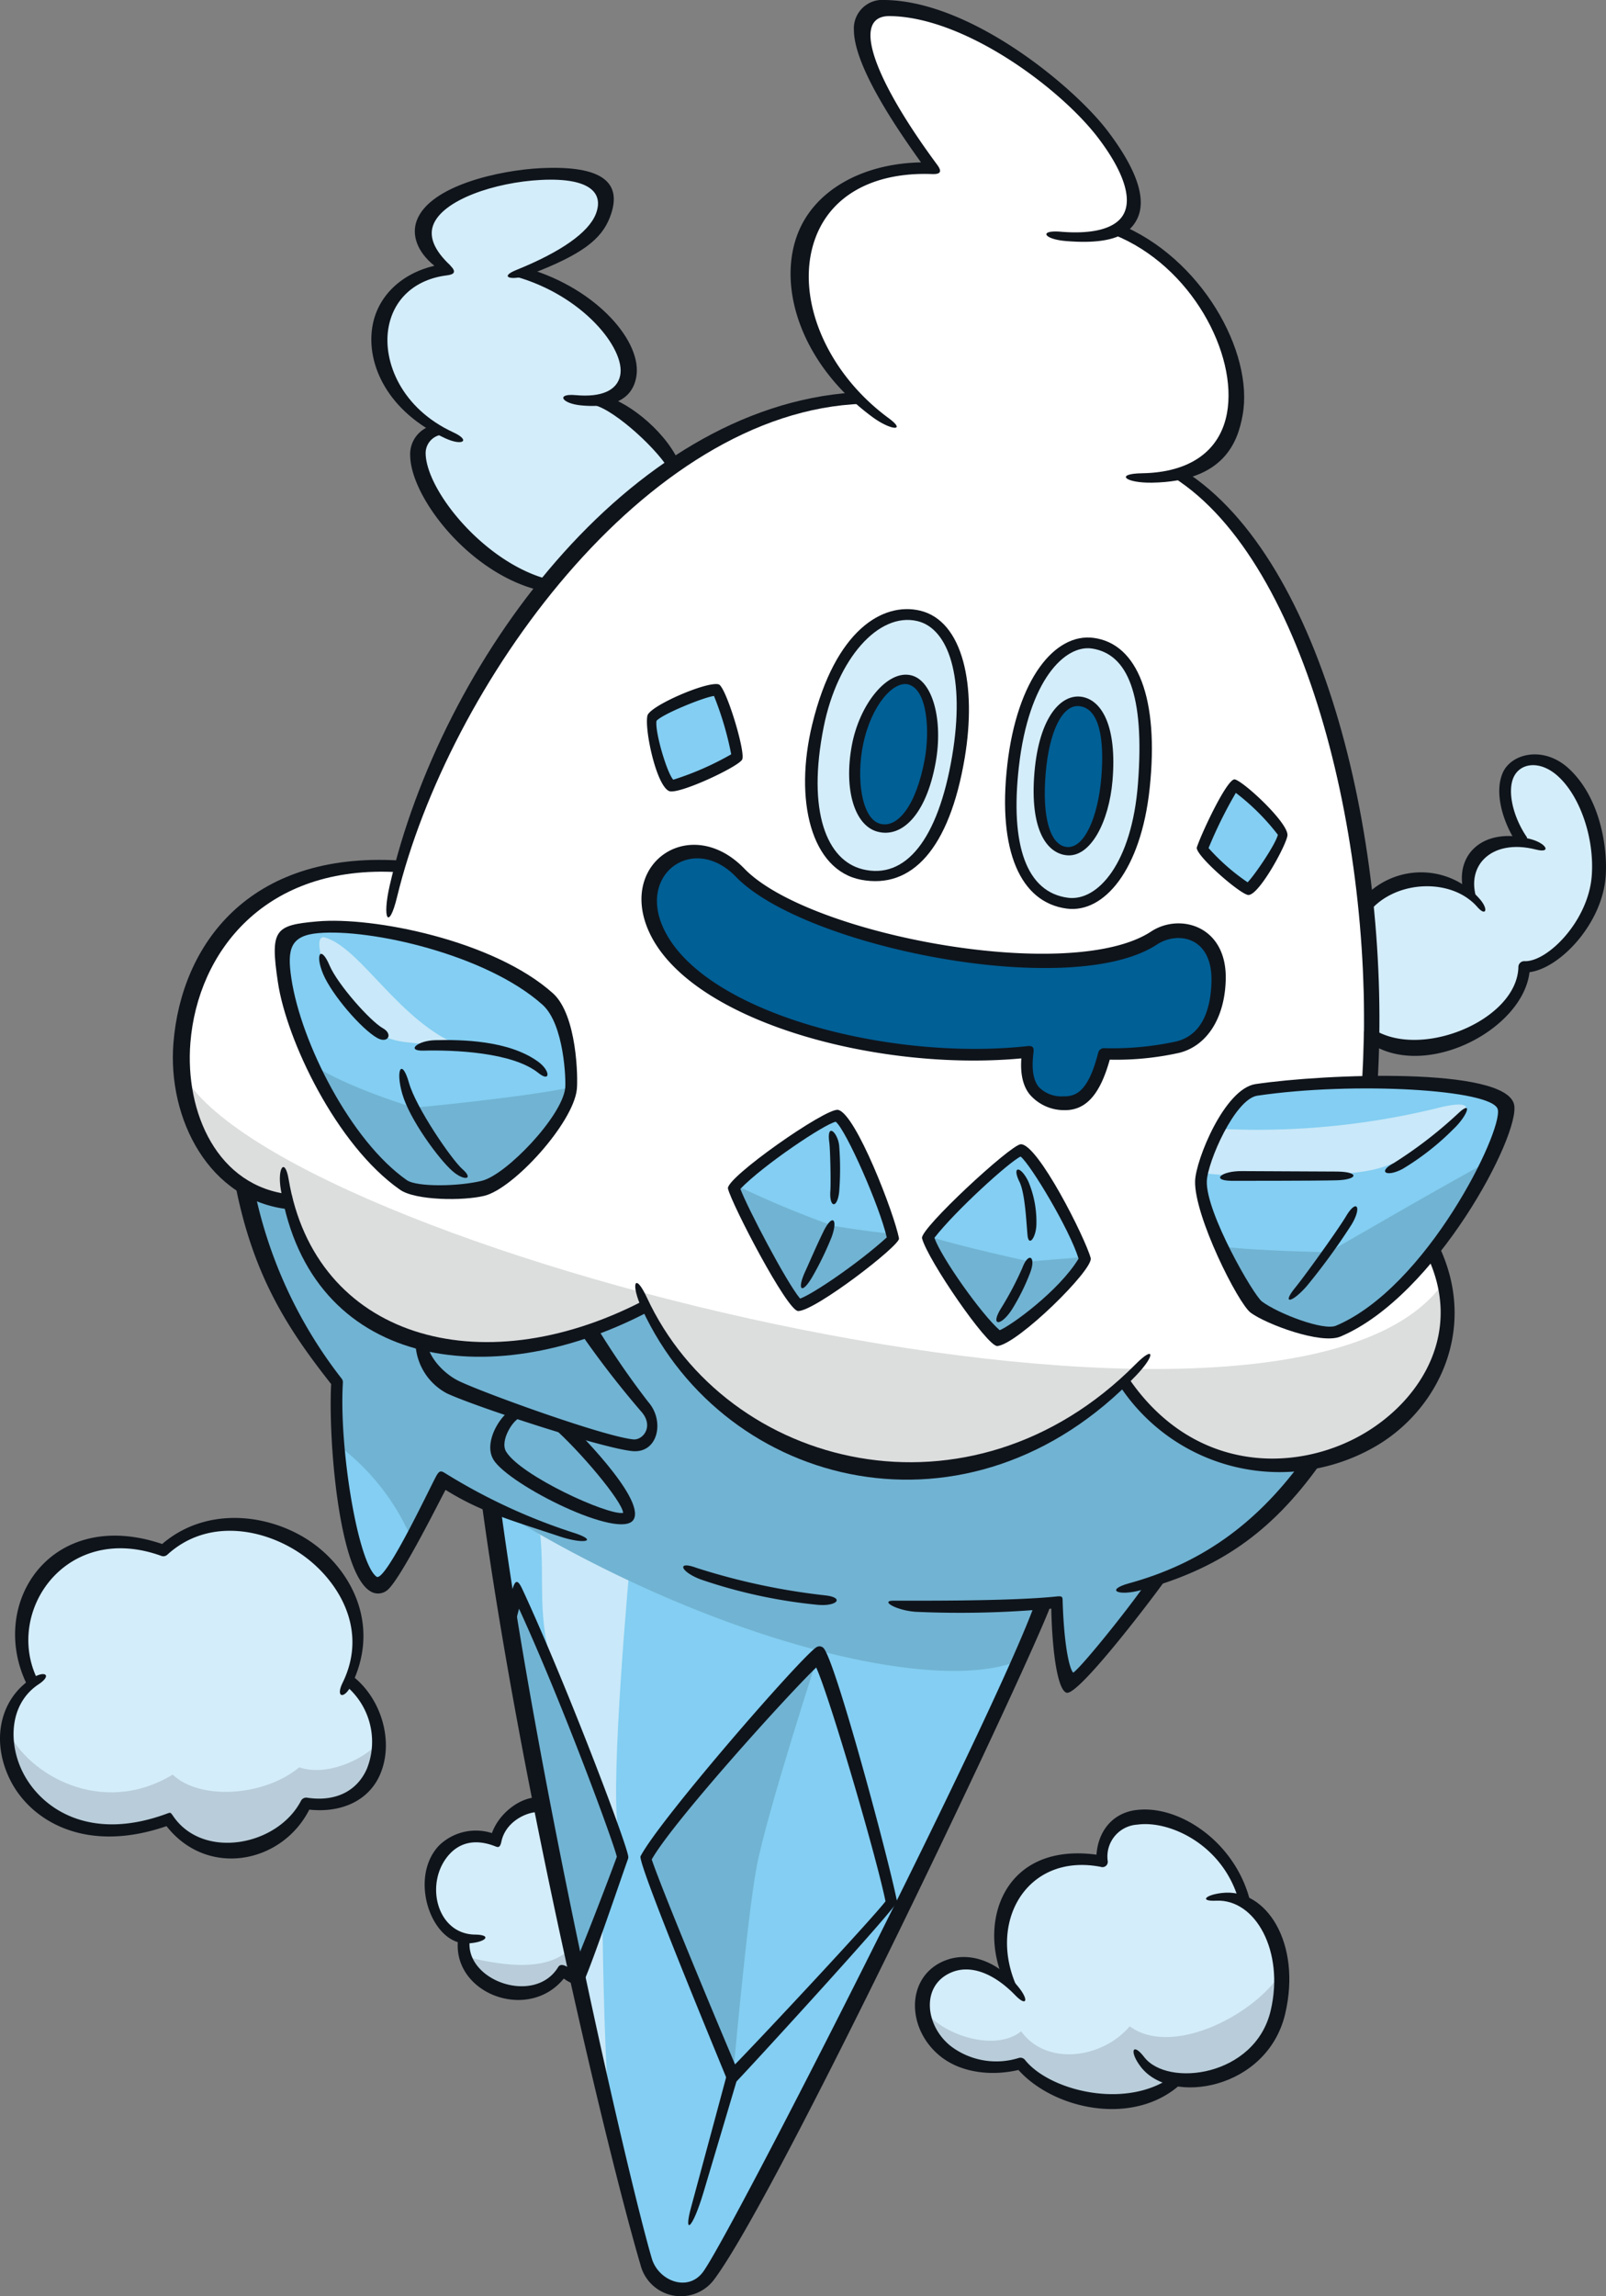 <?xml version="1.0" encoding="UTF-8"?>
<svg version="1.1" viewBox="0 0 257.87 368.48" xmlns="http://www.w3.org/2000/svg">
 <rect x="0" y="0" width="257.87" height="368.48" fill="#808080" stroke="none"/>
 <defs>
  <clipPath id="clipPath1">
   <rect x="-26.276" width="257.88" height="368.48" fill="none" stroke-width="1.189" data-name="Rectangle 16240"/>
  </clipPath>
  <clipPath id="clipPath2">
   <rect x="-26.276" width="257.88" height="368.48" fill="none" stroke-width="1.189" data-name="Rectangle 16240"/>
  </clipPath>
  <clipPath id="clipPath3">
   <rect x="-26.276" width="257.88" height="368.48" fill="none" stroke-width="1.189" data-name="Rectangle 16240"/>
  </clipPath>
  <clipPath id="clipPath4">
   <rect x="-26.276" width="257.88" height="368.48" fill="none" stroke-width="1.189" data-name="Rectangle 16240"/>
  </clipPath>
  <clipPath id="clipPath5">
   <rect x="-26.276" width="257.88" height="368.48" fill="none" stroke-width="1.189" data-name="Rectangle 16240"/>
  </clipPath>
  <clipPath id="clipPath6">
   <rect x="-26.276" width="257.88" height="368.48" fill="none" stroke-width="1.189" data-name="Rectangle 16240"/>
  </clipPath>
  <clipPath id="clipPath7">
   <rect x="-26.276" width="257.88" height="368.48" fill="none" stroke-width="1.189" data-name="Rectangle 16240"/>
  </clipPath>
  <clipPath id="clipPath8">
   <rect x="-26.276" width="257.88" height="368.48" fill="none" stroke-width="1.189" data-name="Rectangle 16240"/>
  </clipPath>
  <clipPath id="clipPath9">
   <rect x="-26.276" width="257.88" height="368.48" fill="none" stroke-width="1.189" data-name="Rectangle 16240"/>
  </clipPath>
  <clipPath id="clipPath10">
   <rect x="-26.276" width="257.88" height="368.48" fill="none" stroke-width="1.189" data-name="Rectangle 16240"/>
  </clipPath>
  <clipPath id="clipPath11">
   <rect x="-26.276" width="257.88" height="368.48" fill="none" stroke-width="1.189" data-name="Rectangle 16240"/>
  </clipPath>
  <clipPath id="clipPath12">
   <rect x="-26.276" width="257.88" height="368.48" fill="none" stroke-width="1.189" data-name="Rectangle 16240"/>
  </clipPath>
  <clipPath id="clipPath13">
   <rect x="-26.276" width="257.88" height="368.48" fill="none" stroke-width="1.189" data-name="Rectangle 16240"/>
  </clipPath>
  <clipPath id="clipPath14">
   <rect x="-26.276" width="257.88" height="368.48" fill="none" stroke-width="1.189" data-name="Rectangle 16240"/>
  </clipPath>
  <clipPath id="clipPath15">
   <rect x="-26.276" width="257.88" height="368.48" fill="none" stroke-width="1.189" data-name="Rectangle 16240"/>
  </clipPath>
  <clipPath id="clipPath16">
   <rect x="-26.276" width="257.88" height="368.48" fill="none" stroke-width="1.189" data-name="Rectangle 16240"/>
  </clipPath>
  <clipPath id="clipPath17">
   <rect x="-26.276" width="257.88" height="368.48" fill="none" stroke-width="1.189" data-name="Rectangle 16240"/>
  </clipPath>
  <clipPath id="clipPath18">
   <rect x="-26.276" width="257.88" height="368.48" fill="none" stroke-width="1.189" data-name="Rectangle 16240"/>
  </clipPath>
  <clipPath id="clipPath19">
   <rect x="-26.276" width="257.88" height="368.48" fill="none" stroke-width="1.189" data-name="Rectangle 16240"/>
  </clipPath>
  <clipPath id="clipPath20">
   <rect x="-26.276" width="257.88" height="368.48" fill="none" stroke-width="1.189" data-name="Rectangle 16240"/>
  </clipPath>
  <clipPath id="clipPath21">
   <rect x="-26.276" width="257.88" height="368.48" fill="none" stroke-width="1.189" data-name="Rectangle 16240"/>
  </clipPath>
  <clipPath id="clipPath22">
   <rect x="-26.276" width="257.88" height="368.48" fill="none" stroke-width="1.189" data-name="Rectangle 16240"/>
  </clipPath>
  <clipPath id="clipPath23">
   <rect x="-26.276" width="257.88" height="368.48" fill="none" stroke-width="1.189" data-name="Rectangle 16240"/>
  </clipPath>
  <clipPath id="clipPath24">
   <rect x="-26.276" width="257.88" height="368.48" fill="none" stroke-width="1.189" data-name="Rectangle 16240"/>
  </clipPath>
  <clipPath id="clipPath25">
   <rect x="-26.276" width="257.88" height="368.48" fill="none" stroke-width="1.189" data-name="Rectangle 16240"/>
  </clipPath>
  <clipPath id="clipPath26">
   <rect x="-26.276" width="257.88" height="368.48" fill="none" stroke-width="1.189" data-name="Rectangle 16240"/>
  </clipPath>
  <clipPath id="clipPath27">
   <rect x="-26.276" width="257.88" height="368.48" fill="none" stroke-width="1.189" data-name="Rectangle 16240"/>
  </clipPath>
  <clipPath id="clipPath28">
   <rect x="-26.276" width="257.88" height="368.48" fill="none" stroke-width="1.189" data-name="Rectangle 16240"/>
  </clipPath>
  <clipPath id="clipPath29">
   <rect x="-26.276" width="257.88" height="368.48" fill="none" stroke-width="1.189" data-name="Rectangle 16240"/>
  </clipPath>
  <clipPath id="clipPath30">
   <rect x="-26.276" width="257.88" height="368.48" fill="none" stroke-width="1.189" data-name="Rectangle 16240"/>
  </clipPath>
  <clipPath id="clipPath31">
   <rect x="-26.276" width="257.88" height="368.48" fill="none" stroke-width="1.189" data-name="Rectangle 16240"/>
  </clipPath>
  <clipPath id="clipPath32">
   <rect x="-26.276" width="257.88" height="368.48" fill="none" stroke-width="1.189" data-name="Rectangle 16240"/>
  </clipPath>
  <clipPath id="clipPath33">
   <rect x="-26.276" width="257.88" height="368.48" fill="none" stroke-width="1.189" data-name="Rectangle 16240"/>
  </clipPath>
  <clipPath id="clipPath34">
   <rect x="-26.276" width="257.88" height="368.48" fill="none" stroke-width="1.189" data-name="Rectangle 16240"/>
  </clipPath>
  <clipPath id="clipPath35">
   <rect x="-26.276" width="257.88" height="368.48" fill="none" stroke-width="1.189" data-name="Rectangle 16240"/>
  </clipPath>
  <clipPath id="clipPath36">
   <rect x="-26.276" width="257.88" height="368.48" fill="none" stroke-width="1.189" data-name="Rectangle 16240"/>
  </clipPath>
  <clipPath id="clipPath37">
   <rect x="-26.276" width="257.88" height="368.48" fill="none" stroke-width="1.189" data-name="Rectangle 16240"/>
  </clipPath>
  <clipPath id="clipPath38">
   <rect x="-26.276" width="257.88" height="368.48" fill="none" stroke-width="1.189" data-name="Rectangle 16240"/>
  </clipPath>
  <clipPath id="clipPath39">
   <rect x="-26.276" width="257.88" height="368.48" fill="none" stroke-width="1.189" data-name="Rectangle 16240"/>
  </clipPath>
  <clipPath id="clipPath40">
   <rect x="-26.276" width="257.88" height="368.48" fill="none" stroke-width="1.189" data-name="Rectangle 16240"/>
  </clipPath>
  <clipPath id="clipPath41">
   <rect x="-26.276" width="257.88" height="368.48" fill="none" stroke-width="1.189" data-name="Rectangle 16240"/>
  </clipPath>
  <clipPath id="clipPath42">
   <rect x="-26.276" width="257.88" height="368.48" fill="none" stroke-width="1.189" data-name="Rectangle 16240"/>
  </clipPath>
  <clipPath id="clipPath43">
   <rect x="-26.276" width="257.88" height="368.48" fill="none" stroke-width="1.189" data-name="Rectangle 16240"/>
  </clipPath>
  <clipPath id="clipPath44">
   <rect x="-26.276" width="257.88" height="368.48" fill="none" stroke-width="1.189" data-name="Rectangle 16240"/>
  </clipPath>
  <clipPath id="clipPath45">
   <rect x="-26.276" width="257.88" height="368.48" fill="none" stroke-width="1.189" data-name="Rectangle 16240"/>
  </clipPath>
  <clipPath id="clipPath46">
   <rect x="-26.276" width="257.88" height="368.48" fill="none" stroke-width="1.189" data-name="Rectangle 16240"/>
  </clipPath>
  <clipPath id="clipPath47">
   <rect x="-26.276" width="257.88" height="368.48" fill="none" stroke-width="1.189" data-name="Rectangle 16240"/>
  </clipPath>
  <clipPath id="clipPath48">
   <rect x="-26.276" width="257.88" height="368.48" fill="none" stroke-width="1.189" data-name="Rectangle 16240"/>
  </clipPath>
  <clipPath id="clipPath49">
   <rect x="-26.276" width="257.88" height="368.48" fill="none" stroke-width="1.189" data-name="Rectangle 16240"/>
  </clipPath>
  <clipPath id="clipPath50">
   <rect x="-26.276" width="257.88" height="368.48" fill="none" stroke-width="1.189" data-name="Rectangle 16240"/>
  </clipPath>
  <clipPath id="clipPath51">
   <rect x="-26.276" width="257.88" height="368.48" fill="none" stroke-width="1.189" data-name="Rectangle 16240"/>
  </clipPath>
  <clipPath id="clipPath52">
   <rect x="-26.276" width="257.88" height="368.48" fill="none" stroke-width="1.189" data-name="Rectangle 16240"/>
  </clipPath>
  <clipPath id="clipPath53">
   <rect x="-26.276" width="257.88" height="368.48" fill="none" stroke-width="1.189" data-name="Rectangle 16240"/>
  </clipPath>
  <clipPath id="clipPath54">
   <rect x="-26.276" width="257.88" height="368.48" fill="none" stroke-width="1.189" data-name="Rectangle 16240"/>
  </clipPath>
  <clipPath id="clipPath55">
   <rect x="-26.276" width="257.88" height="368.48" fill="none" stroke-width="1.189" data-name="Rectangle 16240"/>
  </clipPath>
  <clipPath id="clipPath56">
   <rect x="-26.276" width="257.88" height="368.48" fill="none" stroke-width="1.189" data-name="Rectangle 16240"/>
  </clipPath>
  <clipPath id="clipPath57">
   <rect x="-26.276" width="257.88" height="368.48" fill="none" stroke-width="1.189" data-name="Rectangle 16240"/>
  </clipPath>
  <clipPath id="clipPath58">
   <rect x="-26.276" width="257.88" height="368.48" fill="none" stroke-width="1.189" data-name="Rectangle 16240"/>
  </clipPath>
  <clipPath id="clipPath59">
   <rect x="-26.276" width="257.88" height="368.48" fill="none" stroke-width="1.189" data-name="Rectangle 16240"/>
  </clipPath>
  <clipPath id="clipPath60">
   <rect x="-26.276" width="257.88" height="368.48" fill="none" stroke-width="1.189" data-name="Rectangle 16240"/>
  </clipPath>
  <clipPath id="clipPath61">
   <rect x="-26.276" width="257.88" height="368.48" fill="none" stroke-width="1.189" data-name="Rectangle 16240"/>
  </clipPath>
  <clipPath id="clipPath62">
   <rect x="-26.276" width="257.88" height="368.48" fill="none" stroke-width="1.189" data-name="Rectangle 16240"/>
  </clipPath>
  <clipPath id="clipPath63">
   <rect x="-26.276" width="257.88" height="368.48" fill="none" stroke-width="1.189" data-name="Rectangle 16240"/>
  </clipPath>
  <clipPath id="clipPath64">
   <rect x="-26.276" width="257.88" height="368.48" fill="none" stroke-width="1.189" data-name="Rectangle 16240"/>
  </clipPath>
  <clipPath id="clipPath65">
   <rect x="-26.276" width="257.88" height="368.48" fill="none" stroke-width="1.189" data-name="Rectangle 16240"/>
  </clipPath>
  <clipPath id="clipPath66">
   <rect x="-26.276" width="257.88" height="368.48" fill="none" stroke-width="1.189" data-name="Rectangle 16240"/>
  </clipPath>
  <clipPath id="clipPath67">
   <rect x="-26.276" width="257.88" height="368.48" fill="none" stroke-width="1.189" data-name="Rectangle 16240"/>
  </clipPath>
  <clipPath id="clipPath68">
   <rect x="-26.276" width="257.88" height="368.48" fill="none" stroke-width="1.189" data-name="Rectangle 16240"/>
  </clipPath>
  <clipPath id="clipPath69">
   <rect x="-26.276" width="257.88" height="368.48" fill="none" stroke-width="1.189" data-name="Rectangle 16240"/>
  </clipPath>
  <clipPath id="clipPath70">
   <rect x="-26.276" width="257.88" height="368.48" fill="none" stroke-width="1.189" data-name="Rectangle 16240"/>
  </clipPath>
  <clipPath id="clipPath71">
   <rect x="-26.276" width="257.88" height="368.48" fill="none" stroke-width="1.189" data-name="Rectangle 16240"/>
  </clipPath>
  <clipPath id="clipPath72">
   <rect x="-26.276" width="257.88" height="368.48" fill="none" stroke-width="1.189" data-name="Rectangle 16240"/>
  </clipPath>
  <clipPath id="clipPath73">
   <rect x="-26.276" width="257.88" height="368.48" fill="none" stroke-width="1.189" data-name="Rectangle 16240"/>
  </clipPath>
  <clipPath id="clipPath74">
   <rect x="-26.276" width="257.88" height="368.48" fill="none" stroke-width="1.189" data-name="Rectangle 16240"/>
  </clipPath>
  <clipPath id="clipPath75">
   <rect x="-26.276" width="257.88" height="368.48" fill="none" stroke-width="1.189" data-name="Rectangle 16240"/>
  </clipPath>
  <clipPath id="clipPath76">
   <rect x="-26.276" width="257.88" height="368.48" fill="none" stroke-width="1.189" data-name="Rectangle 16240"/>
  </clipPath>
  <clipPath id="clipPath77">
   <rect x="-26.276" width="257.88" height="368.48" fill="none" stroke-width="1.189" data-name="Rectangle 16240"/>
  </clipPath>
  <clipPath id="clipPath78">
   <rect x="-26.276" width="257.88" height="368.48" fill="none" stroke-width="1.189" data-name="Rectangle 16240"/>
  </clipPath>
  <clipPath id="clipPath79">
   <rect x="-26.276" width="257.88" height="368.48" fill="none" stroke-width="1.189" data-name="Rectangle 16240"/>
  </clipPath>
  <clipPath id="clipPath80">
   <rect x="-26.276" width="257.88" height="368.48" fill="none" stroke-width="1.189" data-name="Rectangle 16240"/>
  </clipPath>
  <clipPath id="clipPath81">
   <rect x="-26.276" width="257.88" height="368.48" fill="none" stroke-width="1.189" data-name="Rectangle 16240"/>
  </clipPath>
  <clipPath id="clipPath82">
   <rect x="-26.276" width="257.88" height="368.48" fill="none" stroke-width="1.189" data-name="Rectangle 16240"/>
  </clipPath>
  <clipPath id="clipPath83">
   <rect x="-26.276" width="257.88" height="368.48" fill="none" stroke-width="1.189" data-name="Rectangle 16240"/>
  </clipPath>
  <clipPath id="clipPath84">
   <rect x="-26.276" width="257.88" height="368.48" fill="none" stroke-width="1.189" data-name="Rectangle 16240"/>
  </clipPath>
  <clipPath id="clipPath85">
   <rect x="-26.276" width="257.88" height="368.48" fill="none" stroke-width="1.189" data-name="Rectangle 16240"/>
  </clipPath>
  <clipPath id="clipPath86">
   <rect x="-26.276" width="257.88" height="368.48" fill="none" stroke-width="1.189" data-name="Rectangle 16240"/>
  </clipPath>
  <clipPath id="clipPath87">
   <rect x="-26.276" width="257.88" height="368.48" fill="none" stroke-width="1.189" data-name="Rectangle 16240"/>
  </clipPath>
  <clipPath id="clipPath88">
   <rect x="-26.276" width="257.88" height="368.48" fill="none" stroke-width="1.189" data-name="Rectangle 16240"/>
  </clipPath>
  <clipPath id="clipPath89">
   <rect x="-26.276" width="257.88" height="368.48" fill="none" stroke-width="1.189" data-name="Rectangle 16240"/>
  </clipPath>
  <clipPath id="clipPath90">
   <rect x="-26.276" width="257.88" height="368.48" fill="none" stroke-width="1.189" data-name="Rectangle 16240"/>
  </clipPath>
  <clipPath id="clipPath91">
   <rect x="-26.276" width="257.88" height="368.48" fill="none" stroke-width="1.189" data-name="Rectangle 16240"/>
  </clipPath>
  <clipPath id="clipPath92">
   <rect x="-26.276" width="257.88" height="368.48" fill="none" stroke-width="1.189" data-name="Rectangle 16240"/>
  </clipPath>
  <clipPath id="clipPath93">
   <rect x="-26.276" width="257.88" height="368.48" fill="none" stroke-width="1.189" data-name="Rectangle 16240"/>
  </clipPath>
  <clipPath id="clipPath94">
   <rect x="-26.276" width="257.88" height="368.48" fill="none" stroke-width="1.189" data-name="Rectangle 16240"/>
  </clipPath>
 </defs>
 <g stroke-width="1.189">
  <path transform="translate(26.276)" d="m154.14 222.04c-25.832 23.068-63.244 14.91-76.821-12.26-24.319 12.202-51.295 7.693-57.511-17.227a19.044 19.044 0 0 1-6.244-1.862 73.881 73.881 0 0 0 14.279 31.126c-0.7 11.422 2.77 35.163 7.444 31.913 2.839-1.976 7.04-12.839 9.382-16.542a78.39 78.39 0 0 0 8.358 4.629c6.167 45.339 20.674 108.05 24.446 120.87 1.705 5.793 7.275 5.981 9.882 2.469 4.313-5.814 47.118-89.536 53.538-107.8 0.844-0.07 1.687-0.14 2.519-0.228 0.132 4.011 0.749 13.885 3.219 12.033 1.81-1.36 10.08-11.865 12.386-15.351 9.147-3.219 17.396-8.963 24.783-19.13-9.857 1.793-21.13-1.416-29.66-12.64" clip-path="url(#clipPath94)" fill="#83cef2" data-name="Path 4990"/>
  <path transform="translate(26.276)" d="m203.65 200.98-11.233-28.046c1.089-18.027 0.887-76.915-29.306-96.94 16.481-5.195 8.61-31.411-9.995-39.257 3.898-2.475 3.219-7.884-2.292-15.144-5.706-7.519-21.239-19.781-34.204-19.954-7.991-0.107-3.231 11.782 6.818 25.352-23.278-0.869-26.536 22.078-12.116 36.914-35.372 1.964-63.685 43.024-73.425 74.938-43.582-3.119-43.398 50.555-18.091 53.712 6.215 24.922 33.192 29.43 57.511 17.227 13.578 27.171 50.987 35.33 76.821 12.261 22.276 28.861 62.001 5.399 49.513-21.064" clip-path="url(#clipPath93)" fill="#fff" data-name="Path 4991"/>
  <path transform="translate(26.276)" d="m70.274 64.154c9.124-2.06 2.581-15.786-12.363-20.354 8.455-3.559 14.717-8.16 12.157-13.469-2.985-6.182-38.768-0.19-24.703 12.922-13.077 1.611-13.991 18.077-1.641 25.691-9.371 3.037 5.468 22.491 18.858 25.176a107.96 107.96 0 0 1 19.723-18.79c-2.266-4.161-6.865-9.402-12.031-11.175" clip-path="url(#clipPath92)" fill="#d4edfa" data-name="Path 4992"/>
  <path transform="translate(26.276)" d="m219.24 121.92c-5.371 0.867-4.24 8.307-1.14 13.077-6.846-0.628-9.475 4.371-8.804 7.992a13.133 13.133 0 0 0-17.183 3.203c0.525 6.53 0.713 13.026 0.602 19.276 8.678 6.399 25.541 0.219 25.766-10.288 4.502 0.181 11.246-7.133 11.781-14.633 0.69-9.664-5.131-19.572-11.021-18.622" clip-path="url(#clipPath91)" fill="#d4edfa" data-name="Path 4993"/>
  <path transform="translate(26.276)" d="m61.462 160.53c-11.261-10.076-37.79-14.526-41.228-10.121-3.95 5.062 5.554 30.86 18.269 39.746 2.064 1.443 9.382 1.111 12.839 0.248 4.211-1.052 13.505-10.553 14.072-15.677 0.21-1.902-0.458-11.071-3.95-14.197" clip-path="url(#clipPath90)" fill="#83cef2" data-name="Path 4994"/>
  <path transform="translate(26.276)" d="m92.563 140.04c-7.47-7.727-17.315-0.925-13.455 8.641 5.679 14.072 35.797 22.724 59.62 20.132-0.617 4.937 0.791 7.867 5.642 8.053 3.21 0.119 5.126-1.947 6.606-7.727a49.454 49.454 0 0 0 11.871-1.113c4.399-1.101 6.248-5.268 6.336-10.623 0.132-7.871-6.42-9.129-10.211-6.63-13.314 8.768-55.547 0.495-66.411-10.738" clip-path="url(#clipPath89)" fill="#005f95" data-name="Path 4995"/>
 </g>
 <g fill="#83cef2" stroke-width="1.189">
  <path transform="translate(26.276)" d="m175.48 174.89c-4.301 0.637-8.817 11.286-8.916 14.654-0.158 5.256 7.526 18.8 9.238 20.068 2.481 1.835 10.206 5.09 12.799 3.994 5.554-2.344 10.353-6.599 15.058-12.713 6.776-8.805 12.174-20.164 11.48-23.083-1.111-4.672-26.608-4.853-39.656-2.921" clip-path="url(#clipPath88)" data-name="Path 4996"/>
  <path transform="translate(26.276)" d="m67.969 213.76c1.724 2.759 7.681 10.648 9.237 11.945 2.867 2.389 1.116 6.53-1.912 6.213-5.071-0.535-24.069-7.445-28.192-9.399-3.024-1.434-5.893-4.778-5.734-7.489 8.191 2.08 22.296 1.835 26.6-1.274" clip-path="url(#clipPath87)" data-name="Path 4997"/>
  <path transform="translate(26.276)" d="m63.3 228.58-5.874-2.041c-1.792-0.05-4.817 4.358-3.236 6.919 2.647 4.289 19.204 12.053 20.457 9.905 1.115-1.913-7.416-11.348-11.348-14.783" clip-path="url(#clipPath86)" data-name="Path 4998"/>
  <path transform="translate(26.276)" d="m108.11 179.04c1.807 0.335 8.193 15.217 9.035 19.883-4.683 4.346-13.671 10.533-15.264 10.533-2.14-1.964-9.818-16.693-10.354-18.924 3.478-3.853 15.098-11.769 16.581-11.49" clip-path="url(#clipPath85)" data-name="Path 4999"/>
  <path transform="translate(26.276)" d="m137.66 184.56c1.436-0.061 9.035 12.945 10.282 17.568-3.21 5.624-12.353 12.27-13.924 12.409-3.035-2.322-10.533-12.942-11.336-16.068 3.091-4.175 13.482-13.846 14.979-13.909" clip-path="url(#clipPath84)" data-name="Path 5000"/>
  <path transform="translate(26.276)" d="m88.851 110.73c-1.16-0.357-10.342 3.37-10.623 4.636-0.446 2.054 1.875 10.087 3.303 10.711 0.823 0.357 10.038-3.774 10.533-4.636 0.357-0.626-2.525-10.501-3.21-10.711" clip-path="url(#clipPath83)" data-name="Path 5001"/>
  <path transform="translate(26.276)" d="m171.77 125.99c1.695 0.447 8.25 7.042 8.122 7.945-0.267 1.873-5.088 8.747-5.706 8.747-0.805 0-7.695-5.739-7.41-6.605a74.768 74.768 0 0 1 4.999-10.086" clip-path="url(#clipPath82)" data-name="Path 5002"/>
 </g>
 <g stroke-width="1.189">
  <path transform="translate(26.276)" d="m105.06 116.41c-2.955 12.917 0.026 22.706 6.96 24.003 7.525 1.413 13.234-4.472 15.668-18.961 2.405-14.32-1.902-21.636-6.478-22.706-6.935-1.623-13.335 5.35-16.151 17.663" clip-path="url(#clipPath81)" fill="#d4edfa" data-name="Path 5003"/>
  <path transform="translate(26.276)" d="m111.38 119.85c-1.435 7.87 0.903 12.678 3.653 13.179 3.746 0.682 6.762-3.9 8.064-11.044 1.217-6.677-0.264-12.601-3.496-13.184-2.947-0.537-7.004 4.364-8.222 11.049" clip-path="url(#clipPath80)" fill="#005f95" data-name="Path 5004"/>
  <path transform="translate(26.276)" d="m148.57 103.14c-5.253-0.694-10.589 5.692-12.185 19.817-1.553 13.704 1.969 21.136 8.839 22.043 6.326 0.832 11.233-7.032 12.161-19.186 1.009-13.196-2.108-21.787-8.815-22.673" clip-path="url(#clipPath79)" fill="#d4edfa" data-name="Path 5005"/>
  <path transform="translate(26.276)" d="m147.11 112.43c-3.782-0.401-5.876 5.433-6.398 11.624-0.609 7.197 0.906 12.391 4.335 12.771 2.954 0.327 5.731-3.7 6.401-11.628 0.754-8.91-1.545-12.469-4.338-12.768" clip-path="url(#clipPath78)" fill="#005f95" data-name="Path 5006"/>
 </g>
 <g fill="#d4edfa" stroke-width="1.189">
  <path transform="translate(26.276)" d="m61.28 290.05c-1.912-0.796-7.014 0.796-7.965 5.255-11.106-4.051-14.287 13.664-5.16 15.861-0.817 8.386 11.833 11.781 15.992 5.005a5.629 5.629 0 0 0 2.866 1.593z" clip-path="url(#clipPath77)" data-name="Path 5007"/>
  <path transform="translate(26.276)" d="m29.966 269.57c7.014-16.578-17.02-32.664-30.009-20.772-16.456-5.958-27.056 9.456-21.221 21.21-9.716 7.696-0.101 30.054 22.018 21.953 5.096 7.489 17.998 5.415 22.139-2.55 11.144 1.693 15.656-12.417 7.072-19.842" clip-path="url(#clipPath76)" data-name="Path 5008"/>
  <path transform="translate(26.276)" d="m173.69 305.38c-3.585-14.709-23.538-18.323-23.063-6.727-12.311-2.368-19.217 9.444-15.154 19.113-7.297-5.774-13.545-1.133-13.517 4.3 0.031 5.373 6.657 11.505 15.61 9.078 4.28 5.395 17.415 8.412 25.231 2.454 6.063 0.612 13.999-2.812 15.863-10.736 1.902-8.093-0.729-14.759-4.971-17.481" clip-path="url(#clipPath75)" data-name="Path 5009"/>
 </g>
 <path transform="translate(26.276)" d="m88.761 110.6c-1.16-0.357-10.342 3.37-10.623 4.636-0.446 2.053 1.875 10.086 3.304 10.71 0.821 0.357 10.037-3.774 10.532-4.636 0.357-0.625-2.525-10.501-3.21-10.711" clip-path="url(#clipPath74)" fill="#83cef2" stroke-width="1.189" data-name="Path 5010"/>
 <path transform="translate(26.276)" d="m171.69 125.87c1.695 0.447 8.25 7.042 8.122 7.945-0.267 1.873-5.088 8.747-5.706 8.747-0.805 0-7.695-5.739-7.41-6.604a74.698 74.698 0 0 1 4.999-10.087" clip-path="url(#clipPath73)" fill="#83cef2" stroke-width="1.189" data-name="Path 5011"/>
 <g fill="#c9e8f9" stroke-width="1.189">
  <path transform="translate(26.276)" d="m25.877 150.44c-3.134-0.879 2.378 14.833 11.909 16.626 2.911 0.547 8.543 0.64 10.02 0.824-9.887-3.729-16.109-15.818-21.928-17.451" clip-path="url(#clipPath72)" data-name="Path 5012"/>
  <path transform="translate(26.276)" d="m207.24 180.29c-4.032 3.53-8.847 6.75-14.098 7.625-7.756 1.292-23.268 0.951-26.962 0.213 1.385-3.066 2.355-7.083 4.161-6.944a121.58 121.58 0 0 0 34.024-3.329c4.453-1.146 6.609-0.832 2.88 2.429" clip-path="url(#clipPath71)" data-name="Path 5013"/>
  <path transform="translate(26.276)" d="m60.459 246.18c0.774 7.166-0.622 13.79 2.231 21.769 3.747 6.448 8.395 22.397 10.249 25.484-1.209-8.222 1.731-40.663 2.183-45.209-7.561-0.01-12.896-2.021-15.129-1.976" clip-path="url(#clipPath70)" data-name="Path 5014"/>
  <path transform="translate(26.276)" d="m70.473 307.78c0 5.54 0.416 27.423 1.385 33.24-2.632-6.925-5.402-21.744-5.54-24.514z" clip-path="url(#clipPath69)" data-name="Path 5015"/>
 </g>
 <path transform="translate(26.276)" d="m154.14 222.04c-25.832 23.068-63.244 14.91-76.821-12.26-24.319 12.202-51.295 7.693-57.511-17.227a19.044 19.044 0 0 1-6.244-1.862 73.881 73.881 0 0 0 14.279 31.126 76.546 76.546 0 0 0 0.199 10.115 37.028 37.028 0 0 1 11.736 14.945c1.834-3.639 3.633-7.701 4.892-9.69a78.39 78.39 0 0 0 8.358 4.629c32.263 20.252 68.149 29.785 82.866 25.174 2.497-5.502 3.997-6.784 4.999-9.636 0.844-0.07 1.687-0.14 2.519-0.228 0.132 4.011 0.749 13.885 3.219 12.033 1.81-1.36 10.08-11.865 12.386-15.351 9.147-3.219 17.396-8.963 24.783-19.13-9.857 1.793-21.13-1.416-29.66-12.64" clip-path="url(#clipPath68)" fill="#71b3d2" stroke-width="1.189" data-name="Path 5016"/>
 <path transform="translate(26.276)" d="m2.723 171.65c0.97 10.452 7.048 19.654 17.087 20.907 6.216 24.921 33.192 29.43 57.511 17.227 13.58 27.17 50.988 35.33 76.821 12.26 20.144 26.995 57.47 8.066 50.539-15.13-27.73 33.86-188.77-7.198-201.96-35.264" clip-path="url(#clipPath67)" fill="#dcdddd" stroke-width="1.189" data-name="Path 5017"/>
 <g fill="#71b3d2" stroke-width="1.189">
  <path transform="translate(26.276)" d="m40.197 177.76s-11.272-3.433-16.183-6.895c3.493 7.568 8.65 15.217 14.488 19.294 2.063 1.443 9.381 1.111 12.839 0.248 4.004-1.001 13.433-10.792 14.751-16.049-8.396 1.797-25.894 3.401-25.894 3.401" clip-path="url(#clipPath66)" data-name="Path 5018"/>
  <path transform="translate(26.276)" d="m187.08 200.94s-11.302-0.166-17.211-0.906c1.802 3.337 5.209 9.054 5.928 9.585 2.482 1.835 10.206 5.09 12.799 3.994 9.832-4.15 19.93-17.089 24.489-27.43-6.969 3.701-26.001 14.755-26.001 14.755" clip-path="url(#clipPath65)" data-name="Path 5019"/>
  <path transform="translate(26.276)" d="m67.969 213.76c1.724 2.759 7.681 10.648 9.237 11.945 2.867 2.389 1.116 6.53-1.912 6.213-5.071-0.535-24.069-7.445-28.192-9.399-3.024-1.434-5.893-4.778-5.734-7.489 8.191 2.08 22.296 1.835 26.6-1.274" clip-path="url(#clipPath64)" data-name="Path 5020"/>
  <path transform="translate(26.276)" d="m63.3 228.58-5.874-2.041c-1.792-0.05-4.817 4.358-3.236 6.919 2.647 4.289 19.204 12.053 20.457 9.905 1.115-1.913-7.416-11.348-11.348-14.783" clip-path="url(#clipPath63)" data-name="Path 5021"/>
  <path transform="translate(26.276)" d="m117.43 198c-3.329-0.185-9.972-1.293-9.972-1.293a165.59 165.59 0 0 1-15.882-6.648c1.416 3.662 8.328 17.573 10.309 19.392 1.525 0 11.113-6.465 15.546-11.45" clip-path="url(#clipPath62)" data-name="Path 5022"/>
  <path transform="translate(26.276)" d="m134.02 214.54c1.34-0.119 10.272-7.927 14.249-12.845-2.584 0.185-9.232 0.739-9.232 0.739s-11.378-2.446-16.252-4.063c2.058 4.187 8.598 14.154 11.235 16.168" clip-path="url(#clipPath61)" data-name="Path 5023"/>
 </g>
 <path transform="translate(26.276)" d="m88.851 110.73c-1.16-0.357-10.342 3.37-10.623 4.636-0.446 2.054 1.875 10.087 3.303 10.711 0.823 0.357 10.038-3.774 10.533-4.636 0.357-0.626-2.525-10.501-3.21-10.711" clip-path="url(#clipPath60)" fill="#83cef2" stroke-width="1.189" data-name="Path 5024"/>
 <path transform="translate(26.276)" d="m171.77 125.99c1.695 0.447 8.25 7.042 8.122 7.945-0.267 1.873-5.088 8.747-5.706 8.747-0.805 0-7.695-5.739-7.41-6.605a74.768 74.768 0 0 1 4.999-10.086" clip-path="url(#clipPath59)" fill="#83cef2" stroke-width="1.189" data-name="Path 5025"/>
 <g fill="#b8cdd9" stroke-width="1.189">
  <path transform="translate(26.276)" d="m48.413 313.97c1.853 6.254 12.077 8.165 15.735 2.205a5.629 5.629 0 0 0 2.866 1.593l-1.153-5.577c-3.157 3.481-8.44 4.01-17.448 1.783" clip-path="url(#clipPath58)" data-name="Path 5026"/>
  <path transform="translate(26.276)" d="m21.765 283.61c-5.529 4.603-15.825 5.395-20.314 1.171-11.353 6.867-23.234 0-26.473-7.069-0.445 9.175 9.117 20.353 25.777 14.252 5.098 7.489 17.998 5.415 22.14-2.55 6.867 1.044 11.209-3.915 11.531-9.611-2.873 2.863-8.418 5.24-12.657 3.804" clip-path="url(#clipPath57)" data-name="Path 5027"/>
  <path transform="translate(26.276)" d="m155.11 325.17c-4.489 5.281-13.464 6.336-17.424 0.792-4.225 3.433-12.938 0.528-15.692-3.608 0.263 5.297 6.795 11.175 15.585 8.784 4.28 5.395 17.415 8.412 25.23 2.454a15.573 15.573 0 0 0 16.467-16.831c-4.161 6.521-17.297 13.426-24.161 8.409" clip-path="url(#clipPath56)" data-name="Path 5028"/>
 </g>
 <path transform="translate(26.276)" d="m56.3 255.79 17.728 41.551-7.756 20.129s-11.081-52.447-11.265-57.433z" clip-path="url(#clipPath55)" fill="#71b3d2" stroke-width="1.189" data-name="Path 5029"/>
 <path transform="translate(26.276)" d="m105.24 265.12s-8.457 25.97-10.045 34.561c-1.588 8.59-3.804 33.859-3.804 33.859l-14.128-35.734z" clip-path="url(#clipPath54)" fill="#71b3d2" stroke-width="1.189" data-name="Path 5030"/>
 <g fill="#0f141b" stroke-width="1.189">
  <path transform="translate(26.276)" d="m110.86 62.979c-36.364 2.363-66.348 43.444-74.551 79.064-1.277 5.541-0.143 7.313 1.166 1.91 8.203-33.734 39.751-78.008 74.789-79.157 0.518-0.018-0.957-1.847-1.403-1.818" clip-path="url(#clipPath53)" data-name="Path 5031"/>
  <path transform="translate(26.276)" d="m162.16 76.624c21.615 13.708 32.534 59.898 30.305 96.813-0.032 0.519 2.42 0.821 2.451 0.302 2.279-37.719-8.458-83.868-31.093-98.222-0.44-0.278-2.103 0.832-1.664 1.108" clip-path="url(#clipPath52)" data-name="Path 5032"/>
  <path transform="translate(26.276)" d="m110.83 4.78c0 5.836 6.972 15.977 10.775 21.279-9.425 0.175-17.381 4.517-19.972 11.927-3.062 8.772 1.15 20.831 12.189 28.947 2.96 2.173 5.531 2.33 2.574 0.156-10.067-7.401-15.049-19.432-11.849-28.606 2.464-7.06 9.336-10.906 18.858-10.551 1.417 0.052 1.575-0.445 0.791-1.503-9.947-13.433-14.049-23.938-7.587-23.848 12.105 0.16 27.472 11.681 33.467 19.581 4.029 5.308 5.468 9.652 4.042 12.234-1.232 2.241-4.803 3.231-10.057 2.79-3.575-0.298-2.791 1.189 0.782 1.492 7.741 0.649 10.224-1.249 11.358-3.329 1.826-3.319-0.057-8.311-4.627-14.331-5.301-6.991-21.831-20.832-35.768-21.019a4.584 4.584 0 0 0-4.979 4.78" clip-path="url(#clipPath51)" data-name="Path 5033"/>
  <path transform="translate(26.276)" d="m152.57 37.666c12.498 4.993 19.898 19.235 18.166 28.638-1.123 6.098-5.971 9.522-13.651 9.642-4.371 0.068-2.758 1.577 1.614 1.51 11.704-0.182 13.79-6.705 14.542-10.803 1.865-10.119-6.657-25.418-19.972-30.736-0.484-0.193-1.183 1.557-0.699 1.75" clip-path="url(#clipPath50)" data-name="Path 5034"/>
  <path transform="translate(26.276)" d="m43.638 68.177a4.755 4.755 0 0 0-4.05 4.985c0.126 6.867 10.083 19.64 21.883 21.813 0.512 0.094 2.057-1.626 1.545-1.721-10.641-1.96-20.831-14.211-20.947-20.488a2.986 2.986 0 0 1 2.504-2.997c0.508-0.112-0.418-1.648-0.937-1.591" clip-path="url(#clipPath49)" data-name="Path 5035"/>
  <path transform="translate(26.276)" d="m69.158 65.007c3.407 0.857 10.551 7.443 12.227 10.781 0.107 0.216 1.768-0.616 1.687-0.842-1.865-5.177-8.171-10.372-12.321-11.412-0.505-0.125-2.097 1.345-1.592 1.472" clip-path="url(#clipPath48)" data-name="Path 5036"/>
  <path transform="translate(26.276)" d="m56.416 44.354c10.937 3.047 17.713 11.622 16.897 15.854-0.476 2.445-3.012 3.581-7.151 3.2-3.21-0.294-2.287 1.359 0.918 1.652 7.324 0.676 8.476-2.853 8.797-4.501 1.082-5.587-6.182-14.122-17.32-17.448-0.498-0.15-2.642 1.103-2.14 1.244" clip-path="url(#clipPath47)" data-name="Path 5037"/>
  <path transform="translate(26.276)" d="m60.513 26.986c-6.509 0.323-17.82 2.782-19.886 8.44-0.832 2.293 0.069 4.986 2.846 7.222-5.188 1.215-9.187 4.806-9.979 9.884-0.931 5.949 2.456 13.525 11.702 17.791 2.834 1.308 4.154 0.366 1.321-0.94-8.357-3.856-11.277-11.294-10.453-16.573 0.743-4.763 4.263-7.985 9.414-8.621 1.267-0.155 1.524-0.605 0.541-1.589-0.007-0.009 0-0.026-0.013-0.034-2.514-2.344-3.432-4.505-2.734-6.42 1.494-4.088 9.986-6.908 17.333-7.273 7.809-0.388 10.096 2.061 8.797 5.442-1.152 2.982-5.578 6.101-12.799 9.021-2.923 1.182-0.637 1.806 2.307 0.676 8.31-3.186 11.379-5.611 12.743-9.141 2.14-5.542-1.116-8.379-11.138-7.882" clip-path="url(#clipPath46)" data-name="Path 5038"/>
  <path transform="translate(26.276)" d="m1.573 167.34c-0.984 12.115 5.661 25.404 18.631 26.731 0.517 0.053 0.693-2.342 0.175-2.395-11.757-1.201-16.99-13.168-16.083-24.37 1.177-14.534 11.965-28.624 33.413-27.342 0.519 0.031 0.632-1.851 0.119-1.881-24.235-1.449-34.987 13.608-36.255 29.257" clip-path="url(#clipPath45)" data-name="Path 5039"/>
  <path transform="translate(26.276)" d="m18.813 190.89c4.794 28.56 33.386 32.823 58.54 19.853 0.462-0.238 0-2.177-0.461-1.939-26.225 13.524-52.577 5.747-56.824-19.572-0.594-3.519-1.845-1.861-1.254 1.664" clip-path="url(#clipPath44)" data-name="Path 5040"/>
  <path transform="translate(26.276)" d="m76.846 210.14c13.412 28.901 52.63 38.642 79.361 10.526 3.041-3.199 2.951-4.866-0.157-1.73-26.441 26.629-65.607 16.984-78.478-10.754-1.926-4.135-2.64-2.183-0.725 1.958" clip-path="url(#clipPath43)" data-name="Path 5041"/>
  <path transform="translate(26.276)" d="m202.81 201.39c5.926 12.211-0.796 23.181-10.086 28.65-10.769 6.328-27.104 6.368-37.512-8.502-0.298-0.427-1.841 0.655-1.545 1.079a30.734 30.734 0 0 0 41.044 9.413c10.037-5.898 16.424-18.977 9.972-32.271-0.227-0.467-2.101 1.169-1.873 1.637" clip-path="url(#clipPath42)" data-name="Path 5042"/>
  <path transform="translate(26.276)" d="m182.72 234.58c-7.508 10.167-16.34 16.376-27.692 19.49-3.873 1.07-1.864 2.14 2.009 1.077 12.193-3.345 20.727-9.035 28.67-20.221 0.301-0.423-2.725-0.703-2.987-0.346" clip-path="url(#clipPath41)" data-name="Path 5043"/>
  <path transform="translate(26.276)" d="m158.17 253.37c-1.759 2.889-10.396 13.758-12.105 15.042-0.496-0.313-1.459-3.653-1.711-11.309-0.027-0.851 0.039-1.019-1.039-0.906-7.751 0.81-24.044 0.65-26.18 0.67-2.135 0.02 0.543 1.567 3.607 1.783a158.36 158.36 0 0 0 21.78-0.515c0.178 7.823 1.148 13.155 2.464 13.502 2.021 0.53 15.261-17.13 15.79-18.007 0.269-0.446-2.336-0.707-2.606-0.263" clip-path="url(#clipPath40)" data-name="Path 5044"/>
  <path transform="translate(26.276)" d="m86.331 253.49a82.32 82.32 0 0 0 18.489 4.018c3.223 0.37 4.651-1.122 1.427-1.493a105.63 105.63 0 0 1-20.639-4.399c-3.349-1.247-2.63 0.642 0.722 1.877" clip-path="url(#clipPath39)" data-name="Path 5045"/>
  <path transform="translate(26.276)" d="m11.61 190.61c2.863 14.219 8.301 22.642 15.284 31.49-0.465 8.812 1.189 30.386 6.368 33.298a2.316 2.316 0 0 0 2.565-0.156c2.04-1.419 8.711-14.867 9.438-16.157 5.739 3.574 10.476 4.854 18.353 7.479 3.804 1.266 6.253 0.768 2.46-0.518a93.485 93.485 0 0 1-20.897-9.651c-0.659-0.421-0.9-0.357-1.308 0.289-0.667 1.052-8.258 17.356-9.689 16.332-2.991-2.147-6.045-20.661-5.403-31.146a0.931 0.931 0 0 0-0.204-0.644 73.144 73.144 0 0 1-13.986-30.213c-0.077-0.357-2.989-0.467-2.972-0.402m15.294 31.146v0.058-0.058" clip-path="url(#clipPath38)" data-name="Path 5046"/>
  <path transform="translate(26.276)" d="m50.953 240.29c6.098 45.576 20.169 104.66 25.615 123.17a6.679 6.679 0 0 0 11.912 2.216c10.529-14.197 51.654-101.01 54.154-108.59 0.164-0.496-2.65 0.024-2.808 0.454-6.811 18.632-48.859 101.17-53.225 107.05-2.444 3.294-7.167 1.412-8.223-2.175-3.715-12.636-18.248-75.57-24.293-120.72-0.069-0.515-3.21-1.931-3.136-1.413" clip-path="url(#clipPath37)" data-name="Path 5047"/>
  <path transform="translate(26.276)" d="m191.87 145.04c-0.302 0.423 1.037 2.177 1.34 1.752 3.961-5.548 13.442-6.141 17.713-1.258 1.427 1.627 1.828 0.37 0.404-1.255a12.493 12.493 0 0 0-19.461 0.761" clip-path="url(#clipPath36)" data-name="Path 5048"/>
  <path transform="translate(26.276)" d="m215 124.05c-1.437 3.336 0.191 8.21 2.313 11.33 0.292 0.432 1.851-0.629 1.557-1.06-2.215-3.255-3.115-7.262-2.14-9.525 1.022-2.378 4.264-2.879 7.189-0.203 3.55 3.249 5.818 9.931 5.392 15.891-0.519 7.297-7.119 13.909-10.804 13.758a0.94 0.94 0 0 0-0.98 0.921c-0.185 8.767-16.549 15.29-23.943 9.538-0.411-0.319-0.951 1.91-0.543 2.23 8.773 6.824 25.141-1.412 26.272-10.923 4.899-0.628 11.686-7.775 12.23-15.392 0.336-4.773-0.951-12.731-5.956-17.312-4.011-3.671-9.225-2.423-10.591 0.747m3.433 32.075" clip-path="url(#clipPath35)" data-name="Path 5049"/>
  <path transform="translate(26.276)" d="m208.83 143.47c0.146 0.499 2.497 2.052 2.291 1.573-2.497-5.887 1.945-10.574 9.211-8.716 2.564 0.657 1.725-0.986-0.832-1.671-7.788-2.091-12.466 2.665-10.672 8.815" clip-path="url(#clipPath34)" data-name="Path 5050"/>
  <path transform="translate(26.276)" d="m55.944 255.27-1.027 3.955c-0.125 0.481 1.61 0.978 1.737 0.496 0 0 0.214-0.82 0.408-1.567 7.002 15.262 15.176 37.486 15.703 39.804-1.179 3.251-5.723 15.117-7.045 17.913-0.057 0.119 1.494 2.615 1.707 2.166 1.397-2.959 6.032-16.663 7.127-19.713a0.884 0.884 0 0 0 0.045-0.422c-0.29-2.227-10.093-28.001-16.963-42.796-0.724-1.56-1.17-1.82-1.692 0.166" clip-path="url(#clipPath33)" data-name="Path 5051"/>
  <path transform="translate(26.276)" d="m104.84 264.32c-2.33 1.396-25.202 27.66-28.265 33.556-0.579 1.106 14.667 37.613 13.909 35.902-0.119-0.269 1.23 0.495 1.443 0.29 0.908-0.855 25.981-28.167 25.835-28.91-1.232-6.381-9.921-38.806-11.82-40.704a0.901 0.901 0 0 0-1.102-0.134m-0.057 3.272c2.224 4.943 9.647 30.295 11.124 37.516-2.36 3.052-19.697 21.6-24.157 26.169-2.438-5.706-11.512-27.411-13.381-32.883 3.418-6.085 22.29-26.913 26.415-30.802" clip-path="url(#clipPath32)" data-name="Path 5052"/>
  <path transform="translate(26.276)" d="m90.581 332.37s-4.225 15.728-5.898 21.861c-1.208 4.432 0.156 3.719 1.995-2.405 1.664-5.54 5.648-18.986 5.648-18.986 0.13-0.476-1.614-0.951-1.744-0.476" clip-path="url(#clipPath31)" data-name="Path 5053"/>
  <path transform="translate(26.276)" d="m62.49 159.38c-9.496-8.495-28.908-12.316-37.823-11.518-6.822 0.609-7.595 1.28-6.316 9.8 1.38 9.2 9.344 26.088 19.608 33.262 2.477 1.731 10.172 1.809 13.561 0.963 4.705-1.176 14.224-11.638 14.824-17.062 0.191-1.727 0.063-11.94-3.855-15.447m1.982 15.239c-0.502 4.533-9.424 13.883-13.363 14.866-3.671 0.918-10.438 1.035-12.069-0.106-9.003-6.291-17-22.112-18.534-32.385-0.707-4.711-0.151-6.856 4.33-7.252 8.38-0.748 27.011 3.447 35.995 11.491 3.499 3.131 3.783 12.159 3.643 13.391" clip-path="url(#clipPath30)" data-name="Path 5054"/>
  <path transform="translate(26.276)" d="m25.625 156.34c1.395 3.298 6.145 8.821 8.684 10.232 1.707 0.951 2.584-0.63 0.877-1.579-1.989-1.106-7.259-7.021-8.559-10.092-1.374-3.248-2.378-1.808-1.004 1.438" clip-path="url(#clipPath29)" data-name="Path 5055"/>
  <path transform="translate(26.276)" d="m38.305 175.5c1.15 4.083 5.869 10.505 8.061 12.422 1.893 1.656 3.508 1.352 1.613-0.302-1.759-1.545-7.481-9.928-8.577-13.822-1.125-3.987-2.216-2.285-1.097 1.704" clip-path="url(#clipPath28)" data-name="Path 5056"/>
  <path transform="translate(26.276)" d="m43.592 166.92c-2.853 0.069-4.721 1.752-1.862 1.676 4.679-0.119 14.246 0.208 18.45 3.594 1.944 1.568 1.956-0.371-0.07-1.834-4.755-3.436-12.344-3.54-16.524-3.436" clip-path="url(#clipPath27)" data-name="Path 5057"/>
  <path transform="translate(26.276)" d="m77.676 148.92c5.944 14.741 36.571 23.117 60.041 20.923-0.064 1.025-0.238 3.923 1.406 5.856a7.282 7.282 0 0 0 5.31 2.45c3.639 0.14 5.921-2.504 7.479-8.102a46.542 46.542 0 0 0 11.163-1.098c4.442-1.111 7.361-5.603 7.464-11.921 0.112-8.53-7.442-10.537-11.979-7.549-12.839 8.452-54.976 0.605-65.319-10.09-8.402-8.688-19.928-1.279-15.565 9.537m2.307-0.594c-3.447-8.534 5.35-14.408 11.903-7.633 10.982 11.357 53.921 19.881 67.607 10.87 3.27-2.153 8.871-1.308 8.749 5.825-0.062 3.81-1.089 8.59-5.623 9.724a48.066 48.066 0 0 1-11.643 1.084 0.943 0.943 0 0 0-0.913 0.713c-1.523 5.944-3.363 7.103-5.656 7.014a5.033 5.033 0 0 1-3.847-1.45c-0.932-1.098-1.226-2.911-0.896-5.545 0.119-0.93-0.157-1.15-1.035-1.053-22.485 2.446-53.001-5.561-58.645-19.548" clip-path="url(#clipPath26)" data-name="Path 5058"/>
  <path transform="translate(26.276)" d="m175.34 173.96c-5.005 0.743-9.621 12.187-9.723 15.558-0.17 5.574 6.895 19.628 8.928 21.139 2.457 1.818 11.285 5.145 14.416 3.822 15.31-6.463 28.999-32.513 27.87-37.254-1.442-6.063-30.321-4.917-41.489-3.263m38.873 4.07c0.832 3.502-11.395 28.549-25.989 34.713-1.982 0.832-9.211-1.916-11.871-3.885-1.367-1.013-9.009-14.252-8.858-19.283 0.094-3.068 4.495-13.213 8.117-13.75 15.467-2.291 37.836-1.013 38.601 2.206" clip-path="url(#clipPath25)" data-name="Path 5059"/>
  <path transform="translate(26.276)" d="m207.89 178.64a69.383 69.383 0 0 1-10.383 8.007c-2.627 1.402-1.177 2.321 1.452 0.919a41.773 41.773 0 0 0 8.127-6.371c2.318-2.193 3.128-4.745 0.806-2.554" clip-path="url(#clipPath24)" data-name="Path 5060"/>
  <path transform="translate(26.276)" d="m171.43 189.49s13.489 0.01 16.905-0.083c3.415-0.093 3.754-1.348 0.119-1.404l-15.261-0.074c-3.358-0.051-5.12 1.503-1.762 1.561" clip-path="url(#clipPath23)" data-name="Path 5061"/>
  <path transform="translate(26.276)" d="m189.87 195.15c-1.399 2.331-6.73 9.717-8.141 11.439-2.288 2.797-0.573 2.526 1.806-0.194a103.08 103.08 0 0 0 7.202-9.88c1.705-2.842 0.832-4.21-0.868-1.365" clip-path="url(#clipPath22)" data-name="Path 5062"/>
  <path transform="translate(26.276)" d="m67.175 214.26a151.67 151.67 0 0 0 9.434 12.171c2.225 2.411 0.357 4.716-1.21 4.552-4.831-0.509-23.785-7.37-27.889-9.313-2.893-1.371-5.321-4.444-5.195-6.579 0.03-0.519-1.851-0.629-1.882-0.111a9.478 9.478 0 0 0 5.038 8.613c4.286 2.029 24.626 8.726 29.73 9.263 4.195 0.441 5.294-4.846 2.615-7.872a132.53 132.53 0 0 1-8.281-12.045c-0.276-0.442-2.633 0.881-2.357 1.322" clip-path="url(#clipPath21)" data-name="Path 5063"/>
  <path transform="translate(26.276)" d="m52.953 234.24c2.529 4.099 20.505 13.035 22.51 9.598 2.004-3.437-10.183-15.295-10.321-15.416-0.392-0.342-2.914 0.367-2.7 0.554 4.363 3.811 11.175 11.896 11.341 13.803-2.422 0.442-16.395-5.938-18.783-9.816-1.129-1.831 1.352-5.51 2.407-5.484 0.519 0.015 0.572-1.869 0.052-1.883-2.587-0.072-6.408 5.553-4.501 8.641" clip-path="url(#clipPath20)" data-name="Path 5064"/>
  <path transform="translate(26.276)" d="m90.61 190.74c0.603 2.51 9.51 19.647 11.271 19.647 2.734 0 16.391-10.548 16.191-11.643-0.688-3.804-6.951-20.114-9.793-20.641-1.95-0.357-18.07 10.937-17.668 12.637m17.306-10.73c1.671 1.349 7.089 13.671 8.19 18.563-4.685 4.246-12.034 9.193-13.916 9.811-2.225-2.657-8.452-14.577-9.588-17.601 3.66-3.804 13.517-10.417 15.314-10.773" clip-path="url(#clipPath19)" data-name="Path 5065"/>
  <path transform="translate(26.276)" d="m106.88 183.31c0.16 1.209 0.266 6.42 0.171 7.825-0.184 2.734 1.116 2.846 1.418 0.119a47.443 47.443 0 0 0 0-7.387c-0.201-2.064-2.035-3.899-1.591-0.56" clip-path="url(#clipPath18)" data-name="Path 5066"/>
  <path transform="translate(26.276)" d="m105.97 197.57c-1.006 2.014-2.389 5.239-2.943 6.44-1.391 3.012-0.568 3.789 1.109 0.924a50.405 50.405 0 0 0 3.138-6.465c1.016-2.863 0.119-3.751-1.308-0.9" clip-path="url(#clipPath17)" data-name="Path 5067"/>
  <path transform="translate(26.276)" d="m137.62 183.62c-1.619 0.068-16.235 13.603-15.85 15.085 0.884 3.439 10.51 17.444 12.094 17.298 3.257-0.288 15.482-12.296 14.988-14.118-0.86-3.2-8.503-18.38-11.232-18.265m-0.014 1.975c1.641 1.351 7.854 11.687 9.302 16.384-3.128 5.155-10.826 10.742-12.668 11.483-2.93-2.543-9.357-11.635-10.482-14.821 3.417-4.399 12.113-12.278 13.848-13.046" clip-path="url(#clipPath16)" data-name="Path 5068"/>
  <path transform="translate(26.276)" d="m137.41 189.63c0.911 1.883 1.093 6.348 1.3 8.584 0.184 1.982 1.427 0.33 1.427-1.878a16.643 16.643 0 0 0-1.291-6.734c-1.253-2.581-2.689-2.549-1.438 0.035" clip-path="url(#clipPath15)" data-name="Path 5069"/>
  <path transform="translate(26.276)" d="m137.9 203.41a50.88 50.88 0 0 1-3.468 6.578c-1.801 2.958 0.111 2.874 1.916-0.079a34.339 34.339 0 0 0 2.77-5.634c1.007-2.594-0.221-3.464-1.221-0.865" clip-path="url(#clipPath14)" data-name="Path 5070"/>
  <path transform="translate(26.276)" d="m77.676 114.85c-0.486 2.239 1.427 11.194 3.477 12.091 1.46 0.641 11.049-3.846 11.729-5.038 0.631-1.101-2.603-11.725-3.754-12.078-1.818-0.559-11.109 3.458-11.452 5.025m10.691-3.166a51.073 51.073 0 0 1 2.764 9.362 47.391 47.391 0 0 1-9.295 4.075c-0.977-0.951-2.98-7.665-2.699-9.44 0.864-1.047 7.52-3.776 9.229-3.997" clip-path="url(#clipPath13)" data-name="Path 5071"/>
  <path transform="translate(26.276)" d="m165.9 135.97c-0.389 1.172 7.063 7.651 8.282 7.651 1.726 0 6.035-7.94 6.26-9.521 0.276-1.932-6.918-8.625-8.43-9.024-1.181-0.311-5.35 8.574-6.113 10.894m6.259-8.734a36.118 36.118 0 0 1 6.749 6.725c-0.376 1.545-3.695 6.433-4.859 7.622a33.895 33.895 0 0 1-6.269-5.491 70.632 70.632 0 0 1 4.378-8.855" clip-path="url(#clipPath12)" data-name="Path 5072"/>
  <path transform="translate(26.276)" d="m104.15 116.2c-2.972 12.21-0.194 23.47 7.863 24.982 8.084 1.519 14.147-4.905 16.615-19.575 1.935-11.531-0.238-21.993-7.192-23.621-5.892-1.379-13.575 3.003-17.285 18.213m8.054 23.287c-5.696-1.419-8.953-9.205-6.216-22.868 2.179-10.883 8.785-18.413 15.018-16.955 4.967 1.163 7.737 8.94 5.605 21.636-2.259 13.411-7.48 19.917-14.407 18.189" clip-path="url(#clipPath11)" data-name="Path 5073"/>
  <path transform="translate(26.276)" d="m120.07 108.38c-3.877-0.993-8.381 4.692-9.584 11.305-1.285 7.053 0.459 12.739 4.067 13.758 3.89 1.1 7.853-2.563 9.399-11.046 1.235-6.776-0.442-13.136-3.88-14.017m2.133 13.44c-1.36 7.457-4.422 11.303-7.328 10.316-2.804-0.951-3.697-7.234-2.559-12.703 1.322-6.351 4.92-10.247 7.274-9.591 3.091 0.863 3.419 7.555 2.615 11.977" clip-path="url(#clipPath10)" data-name="Path 5074"/>
  <path transform="translate(26.276)" d="m135.45 122.85c-1.545 13.671 2.104 21.975 9.557 22.957 5.944 0.782 11.915-6.143 13.314-19.295 1.538-14.419-1.92-23.212-9.003-24.15-6.144-0.813-12.289 6.49-13.871 20.488m9.741 21.214c-6.612-0.873-9.303-8.331-7.869-21.002 1.587-14.036 7.47-19.648 11.754-18.987 5.717 0.882 8.463 7.37 7.37 21.666-0.978 12.776-6.462 18.956-11.257 18.324" clip-path="url(#clipPath9)" data-name="Path 5075"/>
  <path transform="translate(26.276)" d="m139.82 123.97c-0.78 9.227 2 12.926 5.136 13.273 3.854 0.428 6.84-5.35 7.4-11.977 0.737-8.722-1.717-12.872-4.861-13.433-3.329-0.594-6.915 3.141-7.675 12.133m5.178 11.949c-2.728-0.302-3.958-4.932-3.377-11.796 0.572-6.786 2.689-11.09 5.402-10.803 3.197 0.341 4.064 5.224 3.533 11.48-0.537 6.379-2.751 11.428-5.558 11.119" clip-path="url(#clipPath8)" data-name="Path 5076"/>
  <path transform="translate(26.276)" d="m47.284 311.11c-1.115 8.744 11.194 13.487 16.968 6.394a6.582 6.582 0 0 0 2.762 1.2c0.499 0 0.521-1.827 0.025-1.885a9.759 9.759 0 0 1-2.079-1.108c-0.852-0.504-1.324-0.511-1.617-0.037-3.789 6.173-15.016 2.14-14.191-4.326 0.067-0.515-1.802-0.754-1.869-0.238" clip-path="url(#clipPath7)" data-name="Path 5077"/>
  <path transform="translate(26.276)" d="m52.711 294.16a8.482 8.482 0 0 0-8.484 1.986c-5 5.243-1.178 15.996 4.571 15.719 2.91-0.139 4.098-1.377 1.189-1.417-6.277-0.089-8.203-8.589-3.985-13.013 1.227-1.285 3.433-2.545 6.992-1.248 0.605 0.22 0.986 0.539 1.244-0.688 0.8-3.728 5.224-5.19 6.68-4.582 0.476 0.2 0.688-2.051 0.208-2.25-2.471-1.033-6.997 1.562-8.413 5.492" clip-path="url(#clipPath6)" data-name="Path 5078"/>
  <path transform="translate(26.276)" d="m-0.235 247.77c-17.737-6.002-27.951 9.336-21.842 22.292 0.221 0.476 1.927-0.332 1.704-0.804-5.094-10.805 4.779-25.091 20.011-19.576a0.942 0.942 0 0 0 0.951-0.191c6.697-6.131 16.177-4.107 22.152 0.367 5.363 4.016 10.15 11.711 5.993 20.184-1.166 2.378 0.257 2.72 1.433 0.345 4.665-9.51 0.052-18.06-5.887-22.507-6.452-4.834-17.065-6.504-24.519-0.111" clip-path="url(#clipPath5)" data-name="Path 5079"/>
  <path transform="translate(26.276)" d="m-21.283 269.42c-5.012 3.316-6.496 9.995-3.329 16.275 3.264 6.46 12.016 11.857 25.074 7.35 6.502 8.304 18.485 6.083 22.925-2.649 5.046 0.546 9.498-1.361 11.349-5.603 2.29-5.247 0.252-12.126-4.251-15.708-0.408-0.325-1.581 1.15-1.173 1.474a11.688 11.688 0 0 1 3.329 13.263c-1.591 3.646-5.095 5.35-9.611 4.659a0.942 0.942 0 0 0-0.977 0.496c-3.776 7.259-15.719 9.51-20.524 2.455-0.457-0.67-0.436-0.594-1.103-0.357-12.252 4.487-20.063-0.779-23.032-6.657-2.344-4.636-2.227-10.984 2.532-14.136 2.23-1.474 1.014-2.348-1.215-0.87" clip-path="url(#clipPath4)" data-name="Path 5080"/>
  <path transform="translate(26.276)" d="m125.39 314.64c-6.342 2.59-6.182 11.145-0.448 15.513 3.243 2.466 7.974 3.031 12.309 2.021 5.797 6.447 18.744 9.154 26.226 2.109 0.248-0.238-0.864-1.557-1.155-1.331-7.463 5.788-20.056 2.59-24.014-2.387a0.943 0.943 0 0 0-0.986-0.325 12.094 12.094 0 0 1-10.812-1.801c-4.246-3.229-5.039-9.877 0.05-11.952 3.001-1.227 6.71 0.119 10.174 3.692 1.79 1.849 2.221 0.854 0.632-1.17-3.532-4.502-8.23-5.895-11.981-4.363" clip-path="url(#clipPath3)" data-name="Path 5081"/>
  <path transform="translate(26.276)" d="m169.92 303.77c-2.699 0.314-3.635 1.369-0.922 1.24 6.306-0.301 10.99 8.137 8.754 17.639-2.497 10.612-16.56 12.352-20.315 7.447-1.884-2.458-2.422-0.873-0.535 1.581 4.819 6.279 20.319 3.645 23.181-8.518 2.66-11.311-3.029-20.221-10.162-19.39" clip-path="url(#clipPath2)" data-name="Path 5082"/>
  <path transform="translate(26.276)" d="m156.07 290.47c-3.815 0.524-6.034 3.484-6.286 7.154-14.834-1.998-19.08 10.699-14.904 20.13 0.579 1.308 3.061 3.015 2.423 1.731-5.332-10.734 1.151-22.217 13.155-19.909a0.854 0.854 0 0 0 1.125-0.962 5.126 5.126 0 0 1 4.784-5.814c5.143-0.713 13.678 3.203 16.233 12.073 0.08 0.277 2.021 0.92 1.902 0.414-2.281-9.647-11.48-15.767-18.426-14.814" clip-path="url(#clipPath1)" data-name="Path 5083"/>
 </g>
</svg>
